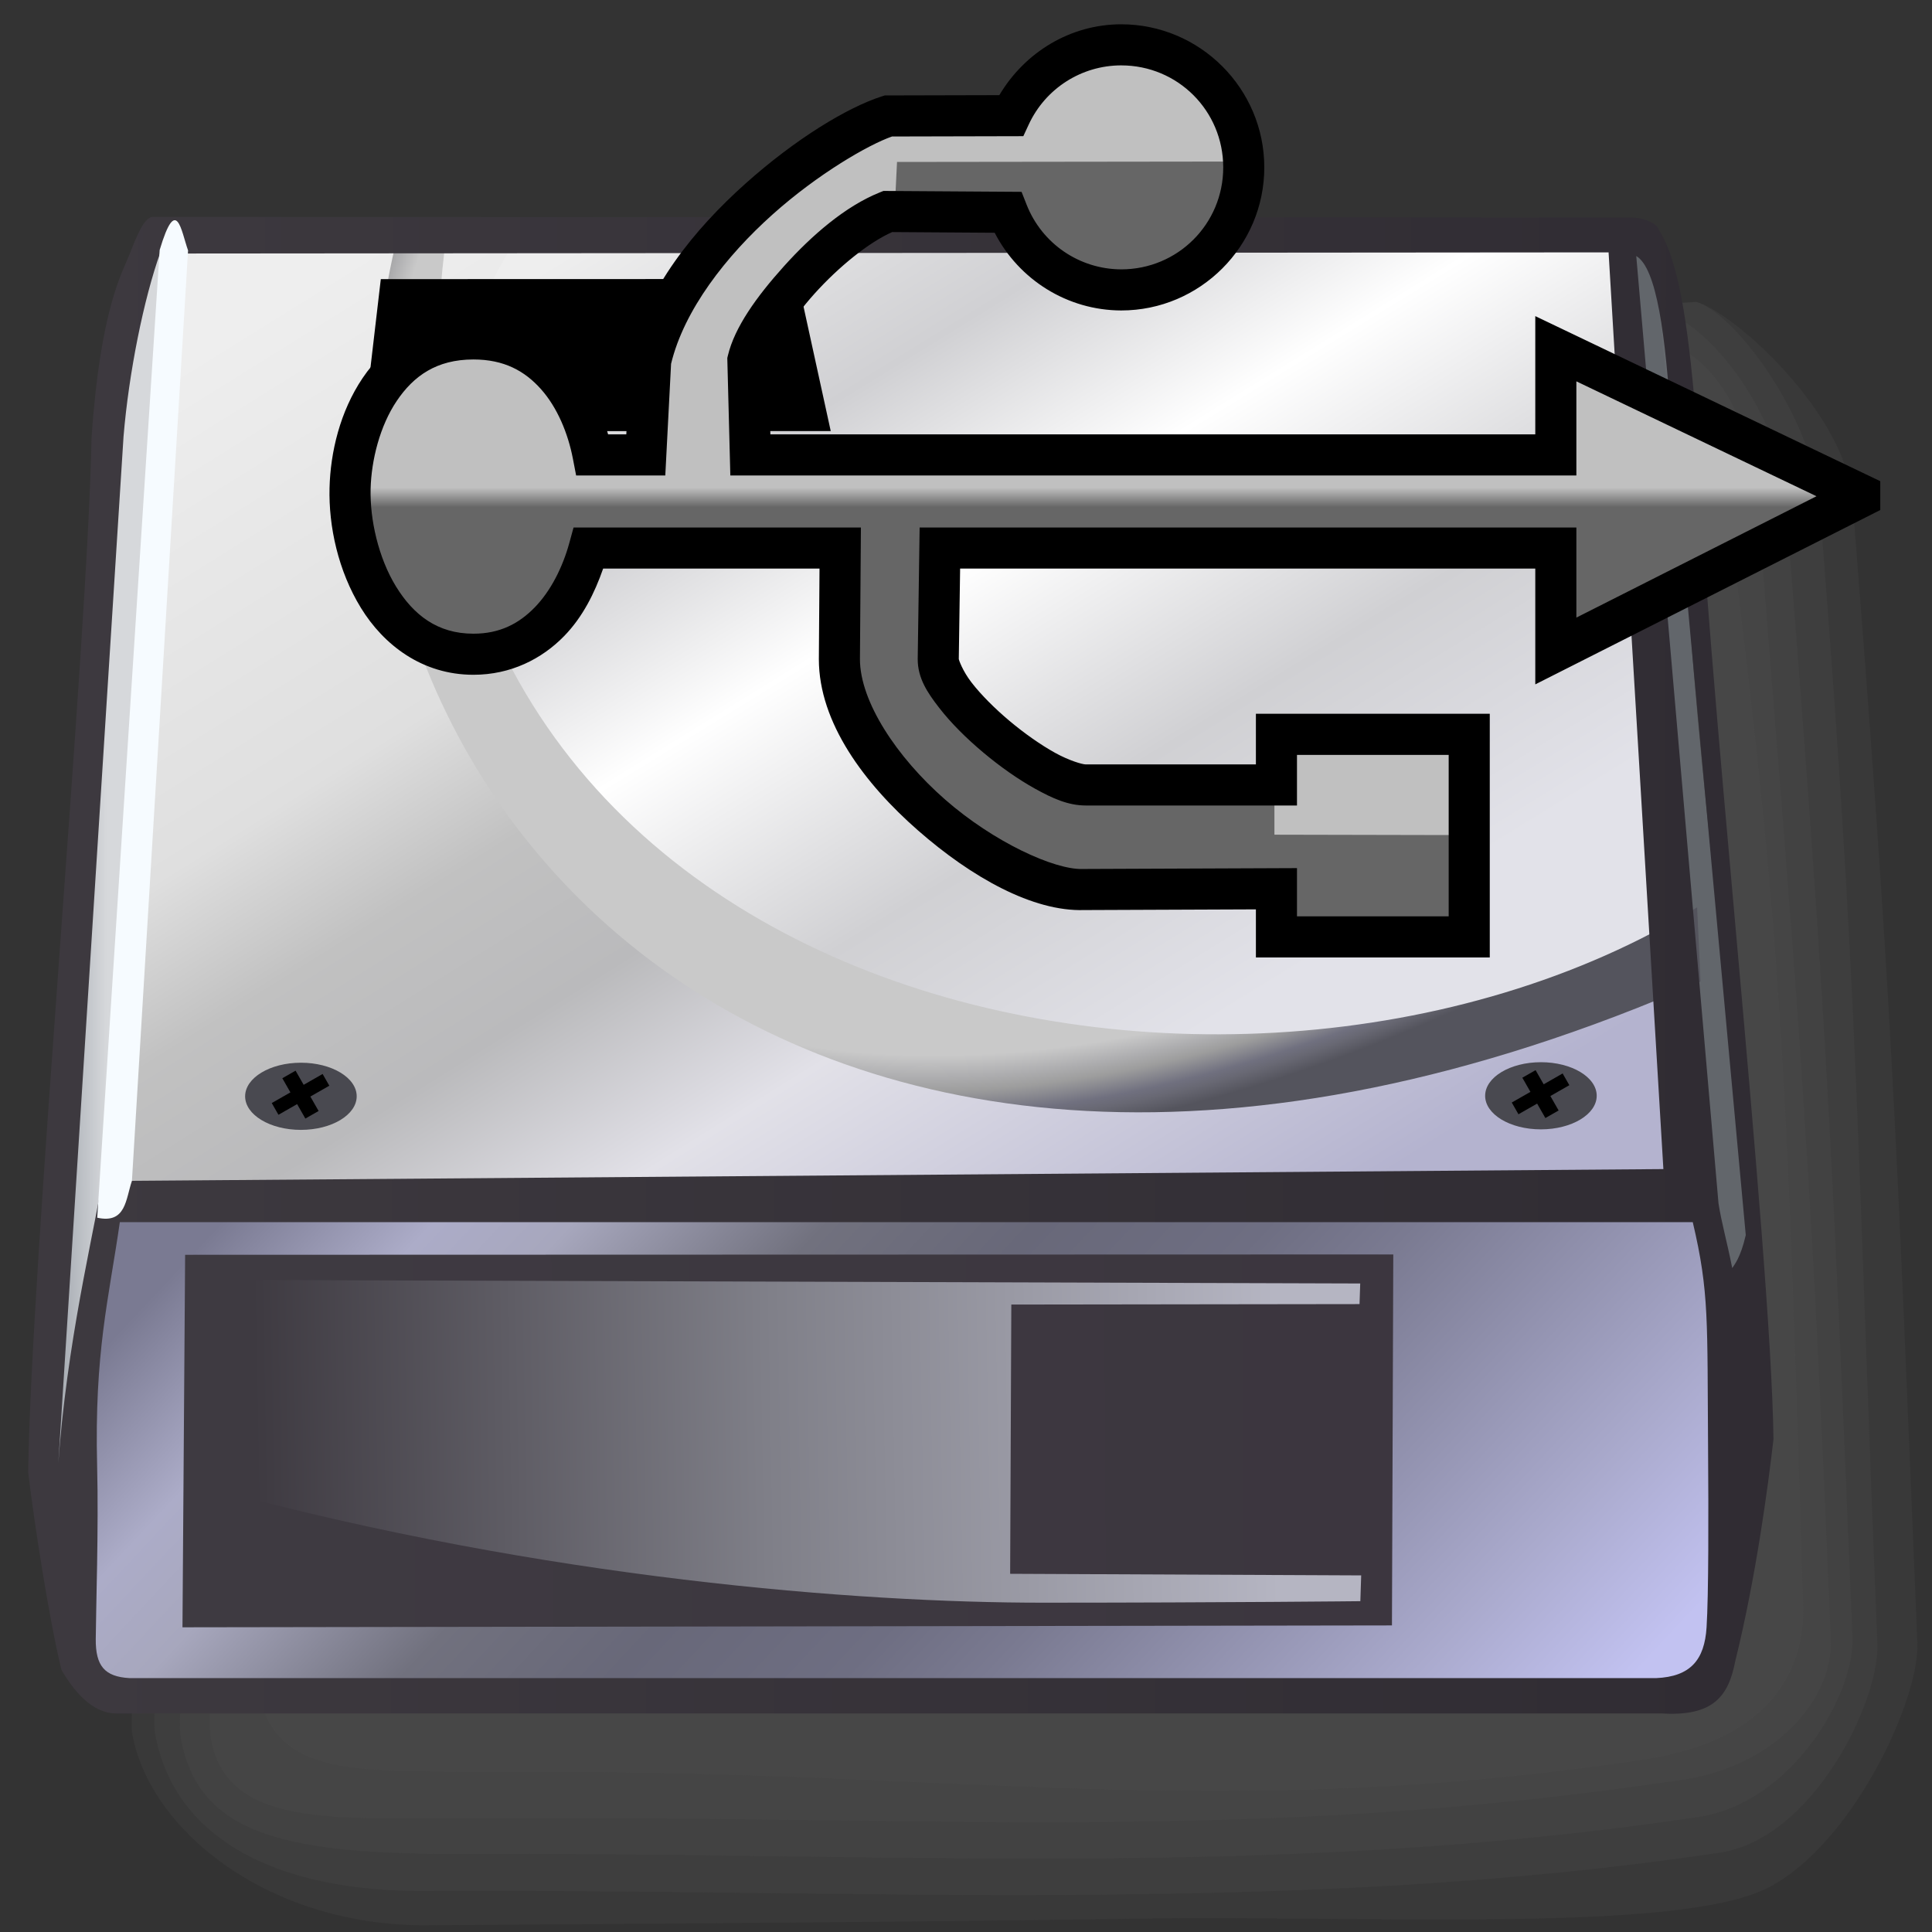 <?xml version="1.0" encoding="UTF-8" standalone="no"?>
<!-- Created with Inkscape (http://www.inkscape.org/) -->

<svg
   width="256mm"
   height="256mm"
   viewBox="0 0 256 256"
   version="1.1"
   id="svg1"
   inkscape:version="1.3.2 (091e20ef0f, 2023-11-25)"
   xml:space="preserve"
   sodipodi:docname="drive-harddisk-usb-symbolic.svg"
   xmlns:inkscape="http://www.inkscape.org/namespaces/inkscape"
   xmlns:sodipodi="http://sodipodi.sourceforge.net/DTD/sodipodi-0.dtd"
   xmlns:xlink="http://www.w3.org/1999/xlink"
   xmlns="http://www.w3.org/2000/svg"
   xmlns:svg="http://www.w3.org/2000/svg"
   xmlns:rdf="http://www.w3.org/1999/02/22-rdf-syntax-ns#"
   xmlns:cc="http://creativecommons.org/ns#"
   xmlns:dc="http://purl.org/dc/elements/1.1/"><rect x="0" y="0" width="256" height="256" fill="#333333" stroke="none"/><defs
     id="defs1"><linearGradient
       id="linearGradient112"
       inkscape:collect="always"><stop
         style="stop-color:#62666b;stop-opacity:1;"
         offset="0"
         id="stop111" /><stop
         style="stop-color:#d6d8db;stop-opacity:1;"
         offset="1"
         id="stop112" /></linearGradient><linearGradient
       id="linearGradient107"
       inkscape:collect="always"><stop
         style="stop-color:#c9c9c9;stop-opacity:1"
         offset="0"
         id="stop99" /><stop
         style="stop-color:#c9c9c9;stop-opacity:1"
         offset="0.916"
         id="stop100" /><stop
         style="stop-color:#aeaeb0;stop-opacity:1;"
         offset="0.936"
         id="stop101" /><stop
         style="stop-color:#9d9d9d;stop-opacity:1;"
         offset="0.95"
         id="stop102" /><stop
         style="stop-color:#70707f;stop-opacity:1;"
         offset="0.973"
         id="stop103" /><stop
         style="stop-color:#686873;stop-opacity:1;"
         offset="0.983"
         id="stop104" /><stop
         style="stop-color:#54545d;stop-opacity:1;"
         offset="1"
         id="stop107" /></linearGradient><linearGradient
       id="linearGradient73"
       inkscape:collect="always"><stop
         style="stop-color:#a6abb2;stop-opacity:1;"
         offset="0"
         id="stop79" /><stop
         style="stop-color:#d6d8db;stop-opacity:1;"
         offset="1"
         id="stop80" /></linearGradient><linearGradient
       id="linearGradient47"
       inkscape:collect="always"><stop
         style="stop-color:#3d393f;stop-opacity:1"
         offset="0"
         id="stop52" /><stop
         style="stop-color:#302c33;stop-opacity:1"
         offset="1"
         id="stop53" /></linearGradient><inkscape:path-effect
       effect="perspective-envelope"
       up_left_point="6.495,58.817"
       up_right_point="253.093,58.817"
       down_left_point="6.495,195.883"
       down_right_point="253.093,195.883"
       id="path-effect46"
       is_visible="true"
       lpeversion="1"
       deform_type="perspective"
       horizontal_mirror="false"
       vertical_mirror="false"
       overflow_perspective="false" /><linearGradient
       id="linearGradient48"
       inkscape:collect="always"><stop
         style="stop-color:#3e3a41;stop-opacity:1"
         offset="0"
         id="stop48" /><stop
         style="stop-color:#7f7f88;stop-opacity:1;"
         offset="0.5"
         id="stop50" /><stop
         style="stop-color:#b5b5c2;stop-opacity:1;"
         offset="1"
         id="stop49" /></linearGradient><linearGradient
       id="linearGradient41"
       inkscape:collect="always"><stop
         style="stop-color:#3e3a41;stop-opacity:1"
         offset="0"
         id="stop42" /><stop
         style="stop-color:#3c363f;stop-opacity:1"
         offset="1"
         id="stop43" /></linearGradient><linearGradient
       id="linearGradient33"
       inkscape:collect="always"><stop
         style="stop-color:#7a7a92;stop-opacity:1;"
         offset="0"
         id="stop33" /><stop
         style="stop-color:#acacc8;stop-opacity:1;"
         offset="0.116"
         id="stop40" /><stop
         style="stop-color:#a7a7bd;stop-opacity:1;"
         offset="0.191"
         id="stop41" /><stop
         style="stop-color:#71717e;stop-opacity:1;"
         offset="0.33"
         id="stop35" /><stop
         style="stop-color:#686879;stop-opacity:1;"
         offset="0.446"
         id="stop38" /><stop
         style="stop-color:#6e6e82;stop-opacity:1;"
         offset="0.57"
         id="stop39" /><stop
         style="stop-color:#7a7a91;stop-opacity:1"
         offset="0.649"
         id="stop36" /><stop
         style="stop-color:#aaaacd;stop-opacity:1"
         offset="0.879"
         id="stop37" /><stop
         style="stop-color:#c2c2f1;stop-opacity:1"
         offset="1"
         id="stop34" /></linearGradient><linearGradient
       id="linearGradient27"
       inkscape:collect="always"><stop
         style="stop-color:#eeeeee;stop-opacity:1"
         offset="0"
         id="stop28" /><stop
         style="stop-color:#d0d0d3;stop-opacity:1"
         offset="0.267"
         id="stop30" /><stop
         style="stop-color:#ffffff;stop-opacity:1"
         offset="0.476"
         id="stop31" /><stop
         style="stop-color:#d0d0d3;stop-opacity:1"
         offset="0.738"
         id="stop32" /><stop
         style="stop-color:#e2e2e9;stop-opacity:1"
         offset="1"
         id="stop29" /></linearGradient><linearGradient
       id="linearGradient14"
       inkscape:collect="always"><stop
         style="stop-color:#eeeeee;stop-opacity:1"
         offset="0"
         id="stop14" /><stop
         style="stop-color:#dfdfdf;stop-opacity:1"
         offset="0.323"
         id="stop16" /><stop
         style="stop-color:#c1c1c1;stop-opacity:1;"
         offset="0.437"
         id="stop18" /><stop
         style="stop-color:#bababc;stop-opacity:1;"
         offset="0.559"
         id="stop19" /><stop
         style="stop-color:#e2e1e8;stop-opacity:1"
         offset="0.704"
         id="stop17" /><stop
         style="stop-color:#b4b3cf;stop-opacity:1;"
         offset="1"
         id="stop15" /></linearGradient><radialGradient
       id="SVGID_path125302_1__3"
       gradientUnits="userSpaceOnUse"
       gradientTransform="matrix(0.017,0,0,-0.017,-110.605,-119.974)"
       cx="2233.172"
       cy="-328.136"
       r="17925.004"
       fx="2233.172"
       fy="-328.136">
<stop
   offset="0%"
   style="stop-color:rgb(1,161,255);stop-opacity: 1"
   id="stop1" />
<stop
   offset="100%"
   style="stop-color:rgb(66,102,170);stop-opacity: 1"
   id="stop2-6" />
</radialGradient><linearGradient
       id="SVGID_linearGradient279_4"
       gradientUnits="userSpaceOnUse"
       gradientTransform="matrix(0.017,0,0,-0.017,-110.605,-119.974)"
       x1="4032.133"
       y1="1356.173"
       x2="12738.493"
       y2="-21803.039">
<stop
   offset="0"
   style="stop-color:#1890ff;stop-opacity:1;"
   id="stop3-0" />
<stop
   offset="1"
   style="stop-color:#003984;stop-opacity:1;"
   id="stop4-6" />
</linearGradient><radialGradient
       id="SVGID_radialGradient10_5"
       gradientUnits="userSpaceOnUse"
       gradientTransform="matrix(2.363,1.326,-0.816,1.454,-1537.371,-2374.459)"
       cx="896.686"
       cy="705.148"
       r="83.244"
       fx="896.686"
       fy="705.148">
<stop
   offset="0%"
   style="stop-color:rgb(237,237,237);stop-opacity: 1"
   id="stop371" />
<stop
   offset="100%"
   style="stop-color:rgb(237,237,237);stop-opacity: 0"
   id="stop372" />
</radialGradient><radialGradient
       id="SVGID_radialGradient12_6"
       gradientUnits="userSpaceOnUse"
       gradientTransform="matrix(0.518,-0.68,1.598,1.207,-2289.084,-639.543)"
       cx="739.136"
       cy="1110.239"
       r="131.2"
       fx="739.136"
       fy="1110.239">
<stop
   offset="0%"
   style="stop-color:rgb(0,109,0);stop-opacity: 1"
   id="stop373" />
<stop
   offset="25%"
   style="stop-color:rgb(0,116,0);stop-opacity: 0.894"
   id="stop374" />
<stop
   offset="61.164%"
   style="stop-color:rgb(0,161,0);stop-opacity: 0.792"
   id="stop375" />
<stop
   offset="100%"
   style="stop-color:rgb(0,186,0);stop-opacity: 0"
   id="stop376" />
</radialGradient><radialGradient
       id="SVGID_radialGradient16_7"
       gradientUnits="userSpaceOnUse"
       gradientTransform="matrix(1.037,0.442,-0.825,1.946,-258.077,-1931.013)"
       cx="749.993"
       cy="777.772"
       r="128.962"
       fx="749.993"
       fy="777.772">
<stop
   offset="0%"
   style="stop-color:rgb(0,168,0);stop-opacity: 1"
   id="stop377" />
<stop
   offset="12.5%"
   style="stop-color:rgb(0,170,0);stop-opacity: 1"
   id="stop378" />
<stop
   offset="32.941%"
   style="stop-color:rgb(0,173,0);stop-opacity: 1"
   id="stop379" />
<stop
   offset="48.928%"
   style="stop-color:rgb(0,179,0);stop-opacity: 0.498"
   id="stop380" />
<stop
   offset="100%"
   style="stop-color:rgb(0,190,0);stop-opacity: 0"
   id="stop381" />
</radialGradient><linearGradient
       id="SVGID_linearGradient282_10"
       gradientUnits="userSpaceOnUse"
       x1="895.251"
       y1="859.628"
       x2="1216.15"
       y2="1038.552"
       gradientTransform="matrix(0.85,0,0,0.85,-765.802,-764.188)">
<stop
   offset="0%"
   style="stop-color:rgb(0,237,0);stop-opacity: 0"
   id="stop389" />
<stop
   offset="100%"
   style="stop-color:rgb(0,133,0);stop-opacity: 1"
   id="stop390" />
</linearGradient><radialGradient
       id="SVGID_polygon8_1__12"
       gradientUnits="userSpaceOnUse"
       gradientTransform="matrix(0.017,0,0,-0.017,-108.85,-131.857)"
       cx="7553.003"
       cy="-7131.863"
       r="16567.537"
       fx="7553.003"
       fy="-7131.863">
<stop
   offset="0%"
   style="stop-color:rgb(1,1,255);stop-opacity: 1"
   id="stop395" />
<stop
   offset="100%"
   style="stop-color:rgb(0,0,128);stop-opacity: 1"
   id="stop396" />
</radialGradient><radialGradient
       id="SVGID_radialGradient25_9"
       gradientUnits="userSpaceOnUse"
       gradientTransform="matrix(0.904,-0.101,0.104,0.925,-877.033,-748.532)"
       cx="819.433"
       cy="718.977"
       r="284.622"
       fx="819.433"
       fy="718.977">
<stop
   offset="0%"
   style="stop-color:rgb(255,255,255);stop-opacity: 0.959"
   id="stop384" />
<stop
   offset="0.203"
   style="stop-color:#effaff;stop-opacity:0.667;"
   id="stop385" />
<stop
   offset="0.312"
   style="stop-color:#e0f5ff;stop-opacity:0.613;"
   id="stop386" />
<stop
   offset="0.5"
   style="stop-color:#d8f0ff;stop-opacity:0.446;"
   id="stop387" />
<stop
   offset="100%"
   style="stop-color:rgb(255,255,255);stop-opacity: 0"
   id="stop388" />
</radialGradient><radialGradient
       id="SVGID_radialGradient21_11"
       gradientUnits="userSpaceOnUse"
       gradientTransform="matrix(2.447,-0.135,0.05,0.919,-2578.431,-678.434)"
       cx="1123.892"
       cy="1044.192"
       r="147.227"
       fx="1123.892"
       fy="1044.192">
<stop
   offset="0%"
   style="stop-color:rgb(0,106,0);stop-opacity: 1"
   id="stop391" />
<stop
   offset="25%"
   style="stop-color:rgb(0,131,0);stop-opacity: 1"
   id="stop392" />
<stop
   offset="0.704"
   style="stop-color:#009d00;stop-opacity:1;"
   id="stop393" />
<stop
   offset="1"
   style="stop-color:#b4b4b4;stop-opacity:0;"
   id="stop394" />
</radialGradient><radialGradient
       id="SVGID_radialGradient279_13"
       gradientUnits="userSpaceOnUse"
       cx="643.514"
       cy="1173.427"
       r="348.306"
       fx="643.514"
       fy="1173.427"
       gradientTransform="matrix(0.85,0,0,0.85,-765.822,-764.113)">
<stop
   offset="0%"
   style="stop-color:rgb(255,255,255);stop-opacity: 0.257"
   id="stop397" />
<stop
   offset="100%"
   style="stop-color:rgb(255,255,255);stop-opacity: 0"
   id="stop398" />
</radialGradient><linearGradient
       id="linearGradient2849"><stop
         id="stop2851"
         offset="0"
         style="stop-color:#858584;stop-opacity:1;" /><stop
         id="stop2853"
         offset="1"
         style="stop-color:#858584;stop-opacity:0;" /></linearGradient><linearGradient
       inkscape:collect="always"
       xlink:href="#linearGradient47"
       id="linearGradient53"
       x1="40.969"
       y1="129.492"
       x2="200.377"
       y2="129.626"
       gradientUnits="userSpaceOnUse" /><linearGradient
       inkscape:collect="always"
       xlink:href="#linearGradient33"
       id="linearGradient67"
       gradientUnits="userSpaceOnUse"
       x1="160.071"
       y1="91.049"
       x2="242.472"
       y2="135.977" /><linearGradient
       inkscape:collect="always"
       xlink:href="#linearGradient48"
       id="linearGradient68"
       gradientUnits="userSpaceOnUse"
       x1="139.027"
       y1="142.12"
       x2="212.586"
       y2="139.569" /><linearGradient
       inkscape:collect="always"
       xlink:href="#linearGradient41"
       id="linearGradient71"
       gradientUnits="userSpaceOnUse"
       x1="140.554"
       y1="137.445"
       x2="219.861"
       y2="135.46" /><linearGradient
       inkscape:collect="always"
       xlink:href="#linearGradient73"
       id="linearGradient81"
       x1="39.688"
       y1="72.099"
       x2="44.223"
       y2="72.099"
       gradientUnits="userSpaceOnUse" /><linearGradient
       inkscape:collect="always"
       xlink:href="#linearGradient112"
       id="linearGradient83"
       gradientUnits="userSpaceOnUse"
       x1="42.834"
       y1="71.422"
       x2="38.114"
       y2="70.957"
       gradientTransform="matrix(-1,0,0,1,241.647,0.567)" /><linearGradient
       inkscape:collect="always"
       xlink:href="#linearGradient14"
       id="linearGradient98"
       gradientUnits="userSpaceOnUse"
       x1="30.805"
       y1="89.769"
       x2="228.298"
       y2="96.384" /><linearGradient
       inkscape:collect="always"
       xlink:href="#linearGradient27"
       id="linearGradient99"
       gradientUnits="userSpaceOnUse"
       x1="48.149"
       y1="78.979"
       x2="196.17"
       y2="86.557" /><radialGradient
       inkscape:collect="always"
       xlink:href="#linearGradient107"
       id="radialGradient99"
       gradientUnits="userSpaceOnUse"
       gradientTransform="matrix(1.316,0.585,-0.509,0.57,-164.843,124.466)"
       cx="104.327"
       cy="-240.121"
       fx="104.327"
       fy="-240.121"
       r="86.357" /><linearGradient
       inkscape:collect="always"
       xlink:href="#linearGradient4-5"
       id="linearGradient5-7"
       x1="106.794"
       y1="128.557"
       x2="106.794"
       y2="131.764"
       gradientUnits="userSpaceOnUse" /><linearGradient
       id="linearGradient4-5"
       inkscape:collect="always"><stop
         style="stop-color:#c0c0c0;stop-opacity:1;"
         offset="0"
         id="stop4-5" /><stop
         style="stop-color:#666666;stop-opacity:1;"
         offset="1"
         id="stop5-6" /></linearGradient></defs><sodipodi:namedview
     id="base"
     pagecolor="#ffffff"
     bordercolor="#000000"
     borderopacity="0.3"
     inkscape:pageopacity="0.0"
     inkscape:pageshadow="2"
     inkscape:zoom="0.98994949"
     inkscape:cx="505.07627"
     inkscape:cy="476.792"
     inkscape:document-units="mm"
     inkscape:showpageshadow="2"
     inkscape:pagecheckerboard="0"
     inkscape:deskcolor="#d1d1d1"
     inkscape:current-layer="svg1"
     showguides="true"><sodipodi:guide
       position="132.292,225.006"
       orientation="0,-1"
       id="guide73"
       inkscape:locked="false" /></sodipodi:namedview><g
     id="g120"><path
       id="rect51"
       style="display:inline;fill:#545455;fill-opacity:0.198;stroke-width:3.165;stroke-linecap:round"
       d="M 44.959,50.238 224.766,40.007 c 5.065,1.402 19.783,14.78 20.677,26.081 5.224,66.024 5.78,82.348 8.617,151.598 0.313,7.633 -8.733,26.932 -19.941,32.522 -12.037,6.004 -53.008,3.548 -83.826,4.032 -30.818,0.484 -94.433,0.875 -94.433,0.875 C 34.992,254.898 19.866,242.315 17.546,229.853 15.428,219.361 45.996,60.708 44.959,50.238 Z"
       sodipodi:nodetypes="ccssszccc" /><path
       id="path117"
       style="display:inline;fill:#545455;fill-opacity:0.198;stroke-width:3.165;stroke-linecap:round"
       d="M 44.959,50.238 224.766,40.007 c 5.065,1.402 15.436,15.347 16.33,26.648 5.224,66.024 4.835,81.876 7.672,151.125 0.313,7.633 -8.5,25.847 -20.885,27.703 -56.785,8.511 -114.352,4.729 -172.589,5.096 C 34.425,250.362 22.889,242.315 20.57,229.853 18.452,219.361 45.996,60.708 44.959,50.238 Z"
       sodipodi:nodetypes="ccsssccc" /><path
       id="path118"
       style="display:inline;fill:#545455;fill-opacity:0.198;stroke-width:3.165;stroke-linecap:round"
       d="m 44.959,50.238 176.216,-8.53 c 5.065,1.402 14.491,12.701 15.385,24.002 5.224,66.024 6.064,81.97 8.9,151.22 0.313,7.633 -8.027,21.972 -20.413,23.829 -56.785,8.511 -108.493,4.54 -166.731,4.907 C 37.449,245.448 26.291,242.882 23.972,230.42 21.854,219.928 45.996,60.708 44.959,50.238 Z"
       sodipodi:nodetypes="ccsssccc" /><path
       id="path119"
       style="display:inline;fill:#545455;fill-opacity:0.198;stroke-width:3.165;stroke-linecap:round"
       d="m 44.959,50.238 176.35,-4.521 c 5.065,1.402 10.616,8.692 11.51,19.993 5.224,66.024 6.937,82.371 9.773,151.621 0.313,7.633 -7.163,16.627 -19.549,18.483 -56.785,8.511 -98.362,4.759 -156.6,5.127 C 45.575,240.724 30.26,242.882 27.941,230.42 25.822,219.928 45.996,60.708 44.959,50.238 Z"
       sodipodi:nodetypes="ccsssccc" /><path
       id="path120"
       style="display:inline;fill:#545455;fill-opacity:0.198;stroke-width:3.165;stroke-linecap:round"
       d="m 44.959,50.238 175.311,-0.553 c 5.065,1.402 7.048,5.063 8.486,16.308 7.587,59.315 7.996,77.056 10.17,146.684 0.238,7.636 -3.363,17.806 -21.095,20.464 -56.785,8.513 -91.28,1.285 -149.517,1.652 C 47.446,234.577 36.407,236.067 34.088,223.605 31.97,213.113 45.996,60.708 44.959,50.238 Z"
       sodipodi:nodetypes="ccsssccc" /></g><g
     id="rect46"
     transform="matrix(1.376,0,0,1.376,-46.693,13.971)"><path
       style="color:#000000;fill:#8e9192;stroke-linecap:round;stroke-linejoin:round;-inkscape-stroke:none"
       d="M 45.834,107.114 198.314,105.839 c 2.019,8.018 1.708,10.388 1.804,23.587 0.096,13.199 0.164,15.769 -1.804,23.72 H 42.763 c -2.217,-8.174 -0.88,-10.285 -1.174,-22.054 -0.294,-11.77 2.937,-15.474 4.245,-23.977 z"
       id="path71"
       sodipodi:nodetypes="ccsccsc" /><path
       id="path57"
       style="display:inline;fill:url(#linearGradient67);stroke-width:7.2;stroke-linecap:round;stroke-linejoin:round"
       d="M 129.118,135.842 242.661,96.951 c 1.182,13.67 2.673,32.551 0.886,46.222 l -115.922,38.674 c -2.92,-14.793 0.361,-41.643 1.493,-46.004 z"
       sodipodi:nodetypes="ccccc"
       transform="matrix(1.343,0.334,-0.028,0.993,-124.487,-71.205)" /><g
       id="g65"
       style="display:inline"
       transform="matrix(1.343,0.334,-0.028,0.993,-124.487,-71.205)"
       inkscape:label="front"><path
         style="color:#000000;display:inline;fill:url(#linearGradient68);stroke-linecap:round;-inkscape-stroke:none"
         d="m 135.276,138.884 83.718,-27.8 0.645,32.974 -83.843,28.269 z"
         id="path59"
         sodipodi:nodetypes="ccccc" /><path
         style="color:#000000;fill:url(#linearGradient71);stroke-linecap:round;-inkscape-stroke:none"
         d="m 220.138,109.089 -86.025,28.969 0.559,35.936 86.116,-29.148 z m -2.296,3.588 -0.008,2.002 -24.793,8.384 0.457,25.957 24.999,-8.254 -0.008,2.503 c 0,0 -9.421,3.309 -22.588,7.744 -13.167,4.434 -35.469,9.609 -59.096,8.915 l -0.365,-20.219 z"
         id="path65"
         sodipodi:nodetypes="ccccccccccczccc" /></g><g
       id="g86"><path
         id="rect73"
         style="fill:url(#linearGradient81);stroke-width:3.4;stroke-linecap:round;stroke-linejoin:round"
         inkscape:label="r1"
         d="M 45.182,31.561 C 45.798,24.764 46.27,17.914 49.576,12.095 l -4.879,93.023 -5.504,28.598 z"
         sodipodi:nodetypes="ccccc" /><path
         id="path83"
         style="fill:url(#linearGradient83);stroke-width:3.4;stroke-linecap:round;stroke-linejoin:round"
         inkscape:label="l1"
         d="m 195.832,31.126 c -0.326,-9.498 -2.296,-14.82 -4.929,-18.464 l 6.047,93.023 c 3.391,12.292 2.134,22.288 3.807,35.61 7.863,-11.102 -4.69,-71.568 -4.925,-110.17 z"
         sodipodi:nodetypes="ccccc" /></g><g
       id="g98"
       inkscape:label="top"
       style="display:inline"
       transform="matrix(0.633,0.367,-1.7,1.085,195.284,-90.806)"><path
         id="path88"
         style="display:inline;fill:url(#linearGradient98);stroke-width:7.2;stroke-linecap:round;stroke-linejoin:round"
         d="M 131.411,51.553 253.7,92.94 130.023,136.09 13.367,89.812 Z"
         sodipodi:nodetypes="ccccc" /><g
         id="g92"
         inkscape:label="screw"
         transform="matrix(1,-0.069,0,1,0,8.678)"><ellipse
           style="fill:#494950;fill-opacity:1;stroke:none;stroke-width:3.4;stroke-linecap:round;stroke-linejoin:round;stroke-dasharray:none;stroke-opacity:1"
           id="path108"
           cx="62.886"
           cy="95.486"
           rx="5.374"
           ry="3.236"
           transform="matrix(0.827,-0.223,1.296,0.572,-43.801,86.833)" /><path
           id="rect110"
           style="fill:#000000;fill-opacity:1;stroke:none;stroke-width:3.4;stroke-linecap:round;stroke-linejoin:round;stroke-dasharray:none;stroke-opacity:1"
           d="m 61.095,93.744 0.779,1.364 -1.798,1.027 0.646,1.131 1.798,-1.027 0.795,1.392 1.276,-0.729 -0.795,-1.392 1.827,-1.044 -0.646,-1.131 -1.827,1.044 -0.779,-1.364 z"
           sodipodi:nodetypes="ccccccccccccc"
           transform="matrix(0.827,-0.223,1.296,0.572,-43.801,86.833)" /></g><g
         id="g111"
         inkscape:label="screw"
         transform="matrix(1,-0.069,0,1,98.783,-24.781)"
         style="display:inline"><ellipse
           style="fill:#494950;fill-opacity:1;stroke:none;stroke-width:3.4;stroke-linecap:round;stroke-linejoin:round;stroke-dasharray:none;stroke-opacity:1"
           id="ellipse111"
           cx="62.886"
           cy="95.486"
           rx="5.374"
           ry="3.236"
           transform="matrix(0.827,-0.223,1.296,0.572,-43.801,86.833)" /><path
           id="path111"
           style="fill:#000000;fill-opacity:1;stroke:none;stroke-width:3.4;stroke-linecap:round;stroke-linejoin:round;stroke-dasharray:none;stroke-opacity:1"
           d="m 61.095,93.744 0.779,1.364 -1.798,1.027 0.646,1.131 1.798,-1.027 0.795,1.392 1.276,-0.729 -0.795,-1.392 1.827,-1.044 -0.646,-1.131 -1.827,1.044 -0.779,-1.364 z"
           sodipodi:nodetypes="ccccccccccccc"
           transform="matrix(0.827,-0.223,1.296,0.572,-43.801,86.833)" /></g><g
         id="g97"><path
           id="path95"
           style="fill:url(#linearGradient99);stroke-width:7.2;stroke-linecap:round;stroke-linejoin:round"
           d="m 128.106,52.599 5.574,-0.291 88.921,29.649 C 211.495,130.459 75.379,110.041 42.103,81.358 Z"
           sodipodi:nodetypes="ccccc" /><path
           id="path96"
           style="fill:url(#radialGradient99);stroke-width:7.2;stroke-linecap:round;stroke-linejoin:round"
           d="M 36.004,83.032 C 123.516,121.471 218.269,106.619 219.659,80.568 l 9.541,3.36 C 205.92,127.747 87.979,112.895 31.853,84.203 Z"
           sodipodi:nodetypes="ccccc" /><path
           id="rect99"
           style="stroke-width:3.4;stroke-linecap:round;stroke-linejoin:round"
           transform="matrix(0.827,-0.28,1.296,0.483,-43.801,98.533)"
           d="m 70.601,16.725 40.146,0 3.213,14.647 -45.06,0 z"
           sodipodi:nodetypes="ccccc" /></g></g><path
       id="path72"
       style="color:#000000;fill:url(#linearGradient53);stroke-linecap:round;stroke-linejoin:round;-inkscape-stroke:none"
       d="m 48.672,10.731 c -0.84,-6.31e-4 -1.561,1.81 -2.249,3.563 -0.687,1.753 -2.83,5.266 -3.676,17.731 -0.378,19.881 -5.81,79.318 -6.1,99.608 0.579,4.856 2.015,14.165 3.206,19.016 1.143,1.98 2.944,4.196 5.249,4.196 H 193.905 c 5.02,0.317 6.476,-1.653 7.13,-5.033 1.99,-8.043 3.165,-16.884 3.68,-21.38 -0.241,-18.576 -6.703,-76.599 -7.352,-97.039 -0.744,-9.195 -1.613,-16.188 -3.677,-19.405 -0.19,-0.755 -1.767,-1.191 -2.546,-1.191 z m 3.264,3.528 136.9,-0.11 5.277,88.277 -148.66,1.141 z m -2.547,-0.14 -5.728,90.17 c -1.166,6.467 -3.647,16.784 -4.28,29.12 L 45.831,31.872 c 0.507,-6.101 1.939,-13.258 3.558,-17.753 z m 142.112,0.381 c 1.948,1.155 2.837,7.472 3.368,16.404 l 7.177,77.879 c -0.518,2.255 -1.124,2.871 -1.302,3.178 -0.548,-2.752 -1.017,-4.286 -1.324,-6.243 z M 45.474,107.539 h 151.469 c 1.6,6.776 1.384,9.505 1.474,21.898 0.045,6.16 0.054,13.996 -0.145,17.12 -0.198,3.125 -1.54,4.745 -4.863,4.888 H 46.416 c -2.427,-0.133 -3.279,-1.194 -3.262,-3.757 0.02,-2.932 0.283,-10.688 0.134,-16.639 -0.274,-10.989 1.107,-16.022 2.185,-23.51 z"
       sodipodi:nodetypes="czcccccccccccccccccccccccccccccssccssc"
       inkscape:label="frame" /><path
       id="rect86"
       style="fill:#f6fbff;stroke-width:3.4;stroke-linecap:round;stroke-linejoin:round"
       d="m 49.31,13.918 c 1.625,-5.427 2.066,-1.819 2.735,0.047 l -5.407,89.602 c -0.601,1.733 -0.559,4.158 -3.341,3.541 z"
       sodipodi:nodetypes="ccccc" /></g><g
     id="path1-35"
     style="display:inline"
     transform="matrix(0.81,0,0,0.81,42.273,-39.522)"><path
       style="color:#000000;display:inline;fill:url(#linearGradient5-7);stroke-miterlimit:2.1;-inkscape-stroke:none"
       d="m 131.229,56.127 c -7.792,0.004 -14.875,4.523 -18.162,11.587 l -19.991,0.048 C 83.819,70.722 58.927,87.795 54.256,107.71 l -0.802,15.501 h -8.62 c -1.796,-9.33 -7.706,-18.976 -19.577,-18.976 -14.244,0 -19.913,13.89 -20.179,24.455 -0.284,11.266 5.934,27.128 20.179,27.128 10.388,0 16.502,-8.435 18.945,-17.372 h 41.057 l -0.133,18.174 c 0,17.31 26.901,38.118 39.923,37.685 l 31.571,-0.126 v 7.877 h 31.538 v -25.391 -7.751 H 156.62 v 8.285 h -31.204 c -6.812,0 -24.121,-14.199 -24.121,-20.58 l 0.267,-18.174 h 100.761 v 16.838 l 49.712,-25.124 v -0.534 L 202.323,105.838 v 17.373 H 70.559 L 70.158,107.71 c 1.535,-6.441 13.296,-20.493 22.818,-24.322 l 19.654,0.132 c 3.012,7.644 10.383,12.676 18.599,12.697 11.071,4.1e-5 20.045,-8.975 20.045,-20.045 -2.5e-4,-11.071 -8.975,-20.045 -20.045,-20.045 z"
       id="path5"
       sodipodi:nodetypes="ccccccssscccccccccccsccccccccccccccc" /><path
       d="m 187.828,185.404 v -13.163 h -31.538 v 13.096"
       style="color:#000000;fill:#c0c0c0;fill-opacity:1;stroke-miterlimit:2.1;-inkscape-stroke:none"
       id="path1-3"
       sodipodi:nodetypes="cccc" /><path
       d="m 149.609,75.219 v 13.163 c -10.192,8.968 -24.91,10.946 -35.814,0 l -0.267,-7.149 -19.243,-0.468 0.267,-5.479"
       style="color:#000000;display:inline;fill:#666666;fill-opacity:1;stroke-miterlimit:2.1;-inkscape-stroke:none"
       id="path7"
       sodipodi:nodetypes="cccccc" /><path
       style="color:#000000;fill:#000000;stroke-miterlimit:2.1;-inkscape-stroke:none"
       d="m 131.227,52.766 c -8.301,0.005 -15.757,4.55 -19.939,11.592 l -18.738,0.047 -0.496,0.158 c -5.582,1.784 -14.077,6.909 -22.348,14.311 -8.271,7.402 -16.131,17.027 -18.721,28.068 l -0.068,0.295 -0.652,12.613 H 47.287 C 46.138,115.624 44.391,111.423 41.334,107.99 37.614,103.813 32.103,100.875 25.258,100.875 c -8.214,0 -14.414,4.252 -18.119,9.748 -3.705,5.496 -5.273,12.136 -5.42,17.982 -0.158,6.29 1.412,13.568 5.137,19.633 3.724,6.065 10.033,10.939 18.402,10.939 6.103,0 11.211,-2.595 14.861,-6.354 3.02,-3.11 4.959,-7.008 6.359,-11.018 h 35.395 l -0.107,14.801 v 0.012 c 0,10.396 7.455,20.35 16.225,28.025 8.769,7.676 18.795,13.298 27.17,13.02 l -0.098,0.002 28.197,-0.113 v 7.863 h 38.258 v -39.861 h -38.258 v 8.285 h -27.844 c -0.536,0 -2.677,-0.603 -5.014,-1.898 -2.336,-1.295 -4.999,-3.163 -7.441,-5.213 -2.442,-2.05 -4.676,-4.299 -6.199,-6.262 -1.523,-1.963 -2.105,-3.772 -2.105,-3.848 l -0.002,0.051 0.219,-14.863 h 94.09 v 18.941 l 56.434,-28.521 v -4.719 L 198.963,100.506 v 19.344 H 73.834 l -0.299,-11.572 c 0.549,-1.975 3.523,-7.009 7.533,-11.459 3.944,-4.377 8.86,-8.372 12.689,-10.064 l 16.771,0.113 c 3.972,7.7 11.902,12.689 20.691,12.711 h 0.004 0.004 c 12.887,4.8e-5 23.406,-10.519 23.406,-23.406 -3e-4,-12.887 -10.52,-23.406 -23.406,-23.406 z m 0.002,6.723 h 0.002 c 9.253,10e-4 16.683,7.43 16.684,16.684 4e-5,9.251 -7.426,16.678 -16.676,16.684 -0.001,-4e-6 -0.003,3e-6 -0.004,0 -6.847,-0.019 -12.966,-4.198 -15.477,-10.568 l -0.834,-2.113 -22.588,-0.15 -0.613,0.246 c -5.637,2.266 -11.103,7.007 -15.648,12.051 -4.545,5.044 -8.097,10.044 -9.186,14.611 l -0.102,0.426 0.498,19.215 H 205.684 v -15.4 l 39.281,18.797 -39.281,19.852 V 135.086 H 98.25 l -0.314,21.51 v 0.023 c 0,3.115 1.581,5.475 3.516,7.969 1.935,2.494 4.453,4.992 7.189,7.289 2.736,2.297 5.679,4.377 8.504,5.943 2.825,1.566 5.401,2.74 8.271,2.74 h 34.564 v -8.285 h 24.816 v 26.42 h -24.816 v -7.891 l -34.994,0.141 -0.049,0.002 c -4.648,0.154 -14.583,-4.412 -22.52,-11.359 -7.937,-6.947 -13.932,-16.054 -13.932,-22.969 l 0.158,-21.533 H 41.637 l -0.678,2.475 c -1.104,4.04 -3.047,7.889 -5.662,10.582 -2.615,2.693 -5.755,4.314 -10.039,4.314 -5.875,0 -9.799,-3.054 -12.674,-7.736 -2.875,-4.682 -4.272,-10.969 -4.146,-15.945 0.119,-4.719 1.518,-10.306 4.275,-14.396 2.757,-4.09 6.515,-6.783 12.545,-6.783 5.025,0 8.404,1.885 11.057,4.863 2.652,2.978 4.41,7.183 5.219,11.387 l 0.525,2.727 h 14.586 l 0.945,-18.268 C 59.72,99.489 66.579,90.69 74.188,83.881 81.649,77.203 89.91,72.45 93.732,71.121 l 21.48,-0.051 0.9,-1.938 c 2.74,-5.886 8.623,-9.64 15.115,-9.645 z"
       id="path6" /></g></svg>
